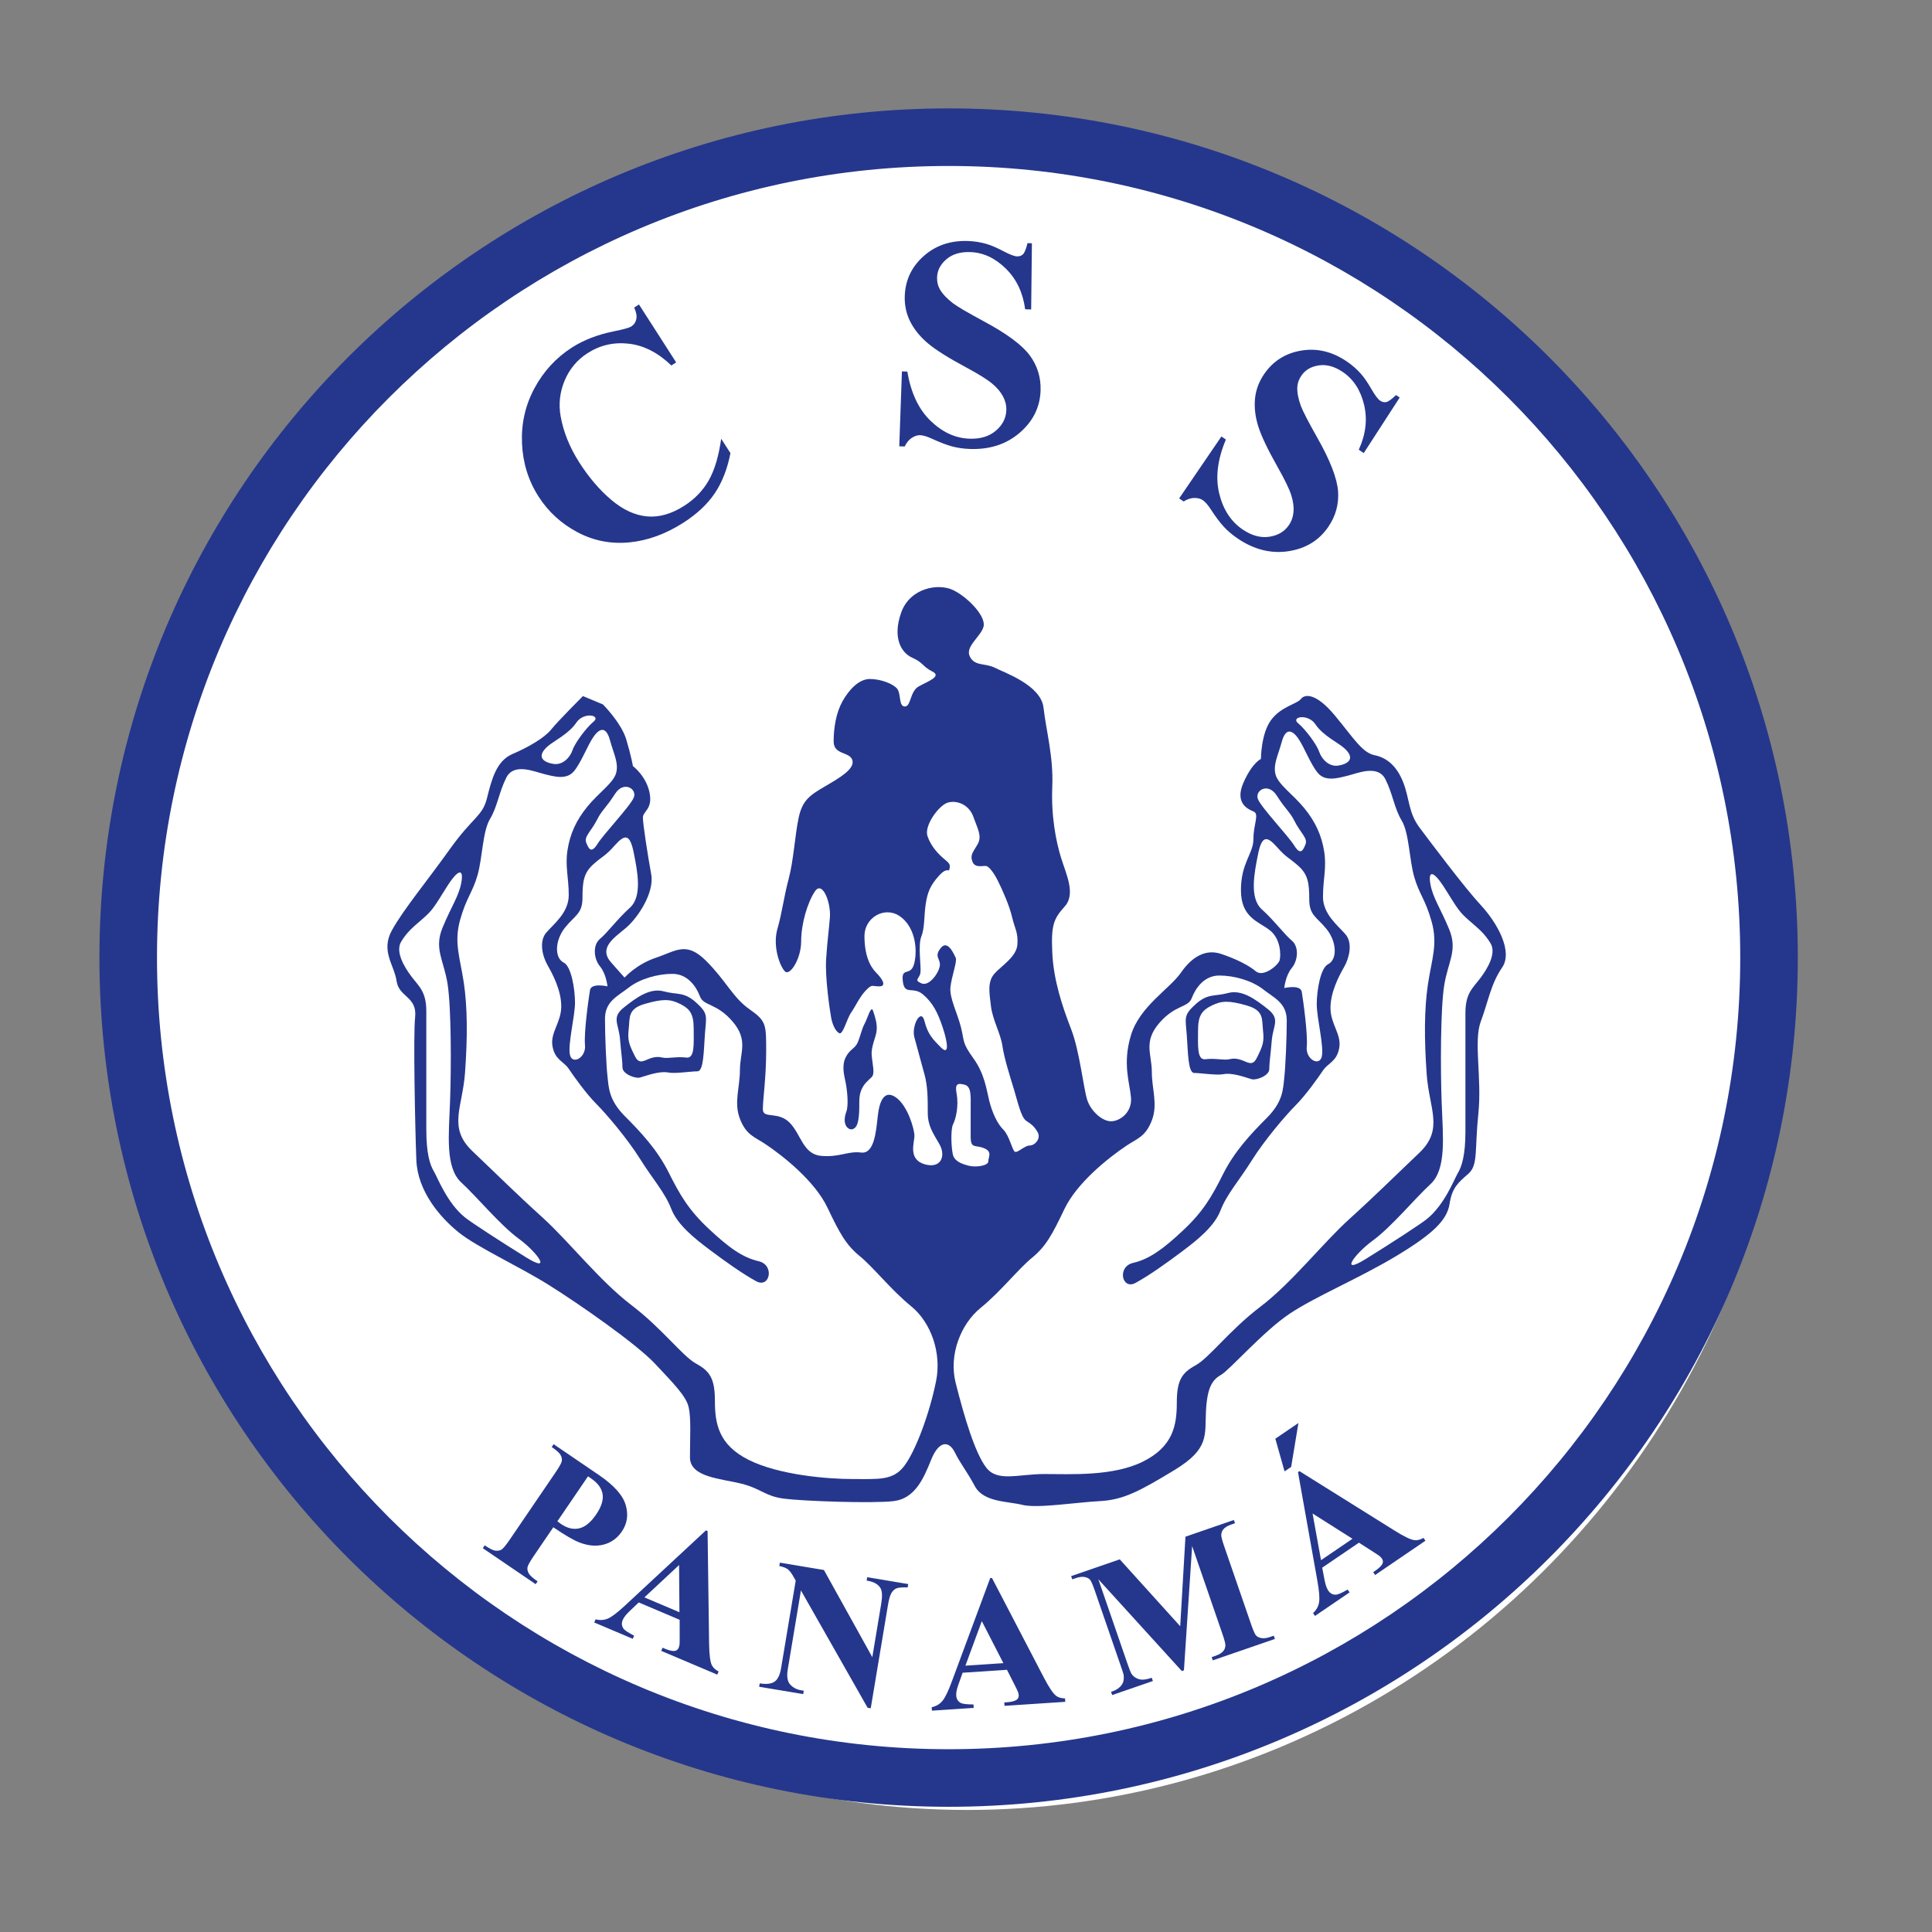 <svg xmlns="http://www.w3.org/2000/svg" version="1.1" xmlns:xlink="http://www.w3.org/1999/xlink" xmlns:svgjs="http://svgjs.dev/svgjs" width="36mm" height="36mm"><rect width="100%" height="100%" fill="#808080" stroke="none"/><svg width="36mm" height="36mm" viewBox="0 0 36 36" version="1.1" id="SvgjsSvg1065" inkscape:version="1.4 (e7c3feb100, 2024-10-09)" sodipodi:docname="css-logo.svg" xmlns:inkscape="http://www.inkscape.org/namespaces/inkscape" xmlns:sodipodi="http://sodipodi.sourceforge.net/DTD/sodipodi-0.dtd" xmlns="http://www.w3.org/2000/svg" xmlns:svg="http://www.w3.org/2000/svg">
  <sodipodi:namedview id="SvgjsSodipodi:namedview1064" pagecolor="#ffffff" bordercolor="#000000" borderopacity="0.25" inkscape:showpageshadow="2" inkscape:pageopacity="0.0" inkscape:pagecheckerboard="0" inkscape:deskcolor="#d1d1d1" inkscape:document-units="mm" inkscape:zoom="0.98528339" inkscape:cx="-152.74793" inkscape:cy="28.925688" inkscape:window-width="1231" inkscape:window-height="754" inkscape:window-x="0" inkscape:window-y="0" inkscape:window-maximized="1" inkscape:current-layer="layer1"></sodipodi:namedview>
  <defs id="SvgjsDefs1063"></defs>
  <g inkscape:label="Capa 1" inkscape:groupmode="layer" id="SvgjsG1062" transform="translate(-89.165,-132.556)">
    <g id="SvgjsG1061" transform="translate(80.844,126.37)">
      <ellipse style="fill:#ffffff;stroke-width:0.607" id="SvgjsEllipse1060" cx="26.347" cy="24.262" rx="15.364" ry="15.65"></ellipse>
      <g id="SvgjsG1059" transform="matrix(0.056,0,0,0.056,-2.95,-0.353)">
        <path id="SvgjsPath1058" d="m 3886.57,881.141 c -1093.78,0 -1980.51,886.679 -1980.51,1980.479 0,1093.83 886.73,1980.53 1980.51,1980.53 1093.8,0 1980.5,-886.7 1980.5,-1980.53 0,-1093.8 -886.7,-1980.479 -1980.5,-1980.479 m 0,4105.039 c -1173.34,0 -2124.53,-951.18 -2124.53,-2124.53 0,-1173.37 951.19,-2124.529 2124.53,-2124.529 1173.32,0 2124.52,951.159 2124.52,2124.529 0,1173.35 -951.2,2124.53 -2124.52,2124.53" style="fill:#25378c;fill-opacity:1;fill-rule:evenodd;stroke:none" transform="matrix(0.133,0,0,-0.133,0,816)"></path>
        <path id="SvgjsPath1057" d="m 2984.35,1563.83 -76.58,-112.45 c 4.06,-3.13 7.17,-5.43 9.34,-6.91 15.6,-10.63 30.78,-14.19 45.55,-10.66 14.76,3.51 28.75,15.01 42,34.44 13.15,19.32 18.56,36.33 16.21,51.05 -2.34,14.69 -11.89,27.76 -28.65,39.17 z m -86.76,-127.41 -49.15,-72.14 c -9.57,-14.08 -14.75,-23.52 -15.51,-28.34 -0.75,-4.83 0.34,-9.84 3.28,-15.01 2.93,-5.19 10.28,-11.78 22.05,-19.8 l -4.84,-7.1 -132.21,90.03 4.84,7.11 c 12.03,-8.19 20.94,-12.63 26.75,-13.31 5.81,-0.66 10.79,0.19 14.97,2.59 4.16,2.41 11.04,10.65 20.62,24.73 l 115,168.85 c 9.58,14.07 14.75,23.52 15.51,28.33 0.75,4.82 -0.31,9.81 -3.17,14.94 -2.87,5.14 -10.26,11.76 -22.15,19.86 l 4.84,7.11 113.39,-77.25 c 37.35,-25.43 59.62,-50.34 66.82,-74.7 7.18,-24.37 3.98,-46.53 -9.61,-66.48 -11.51,-16.88 -26.59,-27.78 -45.28,-32.66 -18.67,-4.88 -38.7,-3.22 -60.08,4.97 -14.51,5.39 -36.52,18.14 -66.07,38.27" style="fill:#25378c;fill-opacity:1;fill-rule:nonzero;stroke:none" transform="matrix(0.133,0,0,-0.133,0,816)"></path>
        <path id="SvgjsPath1056" d="m 3213.1,1223.87 -0.86,118.12 -86.79,-80.97 z m 0.56,-18.9 -102.39,43.41 -24.15,-23.06 c -7.97,-7.71 -13.25,-14.64 -15.86,-20.77 -3.42,-8.11 -2.7,-15.49 2.23,-22.11 2.88,-3.91 11.64,-9.65 26.27,-17.18 l -3.36,-7.91 -96.4,40.85 3.34,7.91 c 11.07,-2.84 21.45,-2.15 31.14,2.07 9.68,4.21 24.12,15.28 43.32,33.2 l 201.7,187.33 4.04,-1.73 3.79,-281.97 c 0.43,-26.75 2.62,-44.4 6.55,-52.96 2.97,-6.47 8.73,-11.94 17.27,-16.4 l -3.36,-7.9 -140.22,59.43 3.36,7.91 5.76,-2.44 c 11.25,-4.78 19.83,-6.56 25.73,-5.36 4.09,0.94 7.06,3.56 8.85,7.84 1.1,2.57 1.8,5.38 2.08,8.44 0.25,1.41 0.38,7.66 0.38,18.76 l -0.07,42.64" style="fill:#25378c;fill-opacity:1;fill-rule:nonzero;stroke:none" transform="matrix(0.133,0,0,-0.133,0,816)"></path>
        <path id="SvgjsPath1055" d="m 3574.59,1329.56 121.05,-218.13 22.27,133.48 c 3.12,18.63 2.54,31.66 -1.71,39.12 -5.85,10.07 -17.42,16.4 -34.73,18.98 l 1.43,8.46 102.58,-17.11 -1.41,-8.47 c -13.41,0.51 -22.59,-0.2 -27.54,-2.12 -4.95,-1.91 -9.19,-5.67 -12.71,-11.29 -3.53,-5.61 -6.51,-15.74 -8.96,-30.39 l -43.15,-258.531 -7.78,1.293 -166.84,293.578 -32.94,-197.39 c -2.98,-17.86 -0.9,-30.6 6.22,-38.22 7.11,-7.62 15.94,-12.31 26.48,-14.07 l 7.32,-1.22 -1.41,-8.47 -110.14,18.37 1.42,8.48 c 17.12,-2.7 29.61,-1.17 37.47,4.58 7.87,5.74 13.18,16.86 15.92,33.34 l 36.58,219.14 -5.25,9.35 c -5.2,9.34 -10.09,15.73 -14.71,19.17 -4.6,3.43 -11.61,6.09 -21.02,7.97 l 1.41,8.48 110.15,-18.38" style="fill:#25378c;fill-opacity:1;fill-rule:nonzero;stroke:none" transform="matrix(0.133,0,0,-0.133,0,816)"></path>
        <path id="SvgjsPath1054" d="m 4023.54,1096.48 -53.95,105.08 -41.02,-111.36 z m 9.02,-16.62 -110.95,-7.35 -11.19,-31.45 c -3.66,-10.47 -5.25,-19.04 -4.81,-25.68 0.59,-8.8 4.56,-15.04 11.93,-18.739 4.34,-2.2 14.74,-3.371 31.19,-3.52 l 0.57,-8.582 -104.48,-6.91 -0.58,8.57 c 11.18,2.442 20.14,7.731 26.88,15.851 6.76,8.14 14.67,24.5 23.73,49.16 l 95.78,258.07 4.39,0.29 130.31,-250.1 c 12.44,-23.69 22.33,-38.45 29.71,-44.33 5.57,-4.45 13.16,-6.73 22.77,-6.86 l 0.59,-8.569 -151.97,-10.059 -0.57,8.559 6.25,0.418 c 12.21,0.801 20.66,3.071 25.37,6.801 3.24,2.69 4.71,6.37 4.4,10.99 -0.18,2.78 -0.83,5.6 -1.96,8.48 -0.39,1.37 -3.09,7 -8.1,16.92 l -19.26,38.04" style="fill:#25378c;fill-opacity:1;fill-rule:nonzero;stroke:none" transform="matrix(0.133,0,0,-0.133,0,816)"></path>
        <path id="SvgjsPath1053" d="m 4465.98,1188.82 13.1,224.05 121.14,41.79 2.81,-8.14 -9.67,-3.33 c -8.77,-3.01 -15.27,-6.97 -19.47,-11.86 -2.95,-3.32 -4.69,-7.77 -5.22,-13.34 -0.4,-4.07 1.95,-13.5 7.03,-28.27 l 67.68,-196.2 c 5.25,-15.22 9.33,-24.46 12.25,-27.71 2.92,-3.25 7.36,-5.43 13.32,-6.57 5.95,-1.14 13.1,-0.27 21.44,2.61 l 9.67,3.33 2.8,-8.12 -155.4,-53.59 -2.79,8.11 9.66,3.34 c 8.78,3.03 15.28,6.98 19.48,11.87 2.95,3.31 4.67,7.84 5.15,13.56 0.39,4.07 -1.99,13.57 -7.13,28.49 l -76.06,220.56 -20.5,-310.83 -5.27,-1.82 -208.83,229.54 72.29,-209.59 c 5.04,-14.63 8.51,-23.52 10.41,-26.61 4.41,-6.67 10.6,-11.2 18.57,-13.62 7.94,-2.41 18.73,-1.27 32.35,3.42 l 2.79,-8.12 -101.84,-35.12 -2.79,8.13 3.07,1.05 c 6.64,2.13 12.41,5.3 17.33,9.54 4.92,4.24 8.19,8.77 9.8,13.58 1.64,4.81 2.05,10.91 1.28,18.36 -0.25,1.71 -2.68,9.21 -7.27,22.54 l -64.95,188.3 c -5.18,15.07 -9.24,24.19 -12.13,27.37 -2.89,3.19 -7.33,5.34 -13.28,6.47 -5.96,1.13 -13.11,0.27 -21.45,-2.6 l -9.43,-3.26 -2.81,8.12 121.58,41.93 151.29,-167.36" style="fill:#25378c;fill-opacity:1;fill-rule:nonzero;stroke:none" transform="matrix(0.133,0,0,-0.133,0,816)"></path>
        <path id="SvgjsPath1052" d="m 4896.91,1407.66 -99.79,63.2 21.12,-116.8 z m 16.2,-9.76 -91.92,-62.6 6.31,-32.77 c 2.18,-10.89 5.14,-19.08 8.89,-24.58 4.96,-7.29 11.56,-10.66 19.8,-10.11 4.85,0.3 14.4,4.56 28.65,12.78 l 4.84,-7.1 -86.55,-58.94 -4.83,7.11 c 8.38,7.76 13.42,16.85 15.13,27.28 1.69,10.43 0.2,28.56 -4.47,54.4 l -48.33,271 3.64,2.47 239.15,-149.47 c 22.71,-14.11 38.75,-21.82 48.06,-23.14 7.06,-1.02 14.75,0.87 23.13,5.63 l 4.84,-7.1 -125.88,-85.74 -4.84,7.12 5.18,3.53 c 10.11,6.86 16.27,13.1 18.43,18.72 1.41,3.96 0.82,7.86 -1.79,11.71 -1.57,2.29 -3.56,4.4 -5.98,6.3 -1.05,0.97 -6.23,4.48 -15.57,10.47 z m -151.39,299.39 -18.17,-109.84 -16.5,-11.23 -23.09,81.75 57.76,39.32" style="fill:#25378c;fill-opacity:1;fill-rule:nonzero;stroke:none" transform="matrix(0.133,0,0,-0.133,0,816)"></path>
        <path id="SvgjsPath1051" d="m 3111.89,4495.63 93.03,-144.87 -12.03,-7.72 c -33.32,32 -68.77,50.16 -106.36,54.46 -37.58,4.31 -72,-3.57 -103.24,-23.63 -26.09,-16.75 -45.21,-39.63 -57.36,-68.62 -12.15,-28.99 -15.49,-58.84 -9.98,-89.55 6.98,-39.34 22.68,-78.01 47.08,-116.03 24.02,-37.4 50.62,-68.43 79.8,-93.07 29.17,-24.65 58.87,-38.37 89.11,-41.16 30.23,-2.79 61.38,6.11 93.43,26.69 26.3,16.89 46.7,38.11 61.2,63.68 14.49,25.55 24.83,60.2 31,103.92 l 23.16,-36.06 c -7.73,-39.5 -20.74,-72.89 -39.07,-100.18 -18.32,-27.29 -44.42,-51.82 -78.33,-73.59 -44.59,-28.64 -89.94,-45.13 -136.04,-49.49 -46.11,-4.36 -89.31,4.18 -129.63,25.61 -40.3,21.41 -72.6,51.02 -96.87,88.83 -25.61,39.87 -39.45,84.38 -41.56,133.52 -2.11,49.15 8.24,94.97 31.02,137.45 22.77,42.5 54.09,76.53 93.95,102.14 29.39,18.87 64.51,32.42 105.37,40.66 23.65,4.74 38.04,8.75 43.18,12.06 6.57,4.22 10.74,10.3 12.46,18.23 1.73,7.93 -0.05,17.6 -5.35,29 l 12.03,7.72" style="fill:#25378c;fill-opacity:1;fill-rule:nonzero;stroke:none" transform="matrix(0.133,0,0,-0.133,0,816)"></path>
        <path id="SvgjsPath1050" d="m 4094.94,4648.72 -1.86,-165.61 -15.02,0.53 c -5.6,41.75 -21.79,75.74 -48.6,101.97 -26.81,26.26 -56.3,39.96 -88.52,41.11 -24.88,0.88 -44.83,-5.07 -59.83,-17.85 -14.99,-12.79 -22.8,-27.85 -23.42,-45.17 -0.39,-10.98 1.83,-20.83 6.64,-29.56 6.67,-11.72 17.62,-23.47 32.84,-35.25 11.18,-8.46 37.15,-23.69 77.91,-45.67 57.07,-30.62 95.27,-58.98 114.63,-85.09 19.11,-26.09 28.08,-55.49 26.91,-88.19 -1.48,-41.49 -18.91,-76.61 -52.32,-105.35 -33.4,-28.75 -74.99,-42.22 -124.78,-40.45 -15.62,0.56 -30.33,2.67 -44.13,6.33 -13.79,3.68 -31.03,10.27 -51.7,19.81 -11.54,5.3 -21.1,8.08 -28.66,8.35 -6.35,0.23 -13.15,-1.98 -20.4,-6.6 -7.26,-4.63 -13.25,-11.86 -18,-21.72 l -13.54,0.48 6.68,187.44 13.54,-0.49 c 8.86,-53.1 28.1,-94.04 57.75,-122.83 29.64,-28.8 62.15,-43.81 97.55,-45.09 27.33,-0.96 49.36,5.7 66.13,20 16.76,14.32 25.49,31.36 26.2,51.13 0.42,11.71 -2.29,23.18 -8.12,34.37 -5.83,11.21 -14.92,21.98 -27.26,32.31 -12.34,10.34 -34.33,24.01 -65.98,41.03 -44.36,23.81 -76.14,43.88 -95.36,60.2 -19.2,16.33 -33.77,34.31 -43.71,53.99 -9.93,19.64 -14.47,41.07 -13.65,64.25 1.41,39.54 17.13,72.7 47.17,99.48 30.02,26.79 67.13,39.41 111.31,37.83 16.1,-0.57 31.65,-3.09 46.63,-7.54 11.37,-3.33 25.16,-9.26 41.35,-17.77 16.19,-8.52 27.58,-12.9 34.16,-13.14 6.36,-0.22 11.42,1.55 15.23,5.32 3.79,3.78 7.54,13.06 11.25,27.83 l 10.98,-0.39" style="fill:#25378c;fill-opacity:1;fill-rule:nonzero;stroke:none" transform="matrix(0.133,0,0,-0.133,0,816)"></path>
        <path id="SvgjsPath1049" d="m 5015.08,4262.84 -89.98,-139.05 -12.4,8.46 c 17.53,38.3 21.97,75.7 13.34,112.19 -8.68,36.5 -26.31,63.82 -52.93,81.99 -20.59,14.04 -40.63,19.66 -60.12,16.85 -19.51,-2.81 -34.14,-11.38 -43.93,-25.7 -6.19,-9.07 -9.57,-18.58 -10.15,-28.53 -0.61,-13.49 2.37,-29.26 8.94,-47.34 4.93,-13.13 18.79,-39.86 41.53,-80.2 31.9,-56.36 49.07,-100.75 51.51,-133.14 2.22,-32.27 -5.87,-61.92 -24.33,-88.95 -23.4,-34.3 -56.88,-54.68 -100.47,-61.16 -43.58,-6.47 -85.95,4.32 -127.11,32.39 -12.91,8.82 -24.21,18.45 -33.93,28.92 -9.71,10.46 -20.75,25.25 -33.16,44.34 -6.93,10.64 -13.52,18.1 -19.77,22.36 -5.24,3.58 -12.18,5.35 -20.77,5.3 -8.62,-0.04 -17.54,-2.95 -26.82,-8.75 l -11.19,7.64 105.68,154.92 11.2,-7.63 c -20.84,-49.64 -26.43,-94.53 -16.72,-134.7 9.69,-40.16 29.17,-70.22 58.42,-90.18 22.59,-15.42 44.79,-21.54 66.62,-18.38 21.79,3.14 38.28,12.89 49.41,29.23 6.61,9.68 10.45,20.81 11.49,33.41 1.06,12.58 -0.89,26.54 -5.79,41.86 -4.92,15.34 -16.23,38.64 -33.91,69.92 -24.8,43.81 -40.97,77.75 -48.5,101.81 -7.53,24.05 -10.24,47.04 -8.15,68.97 2.1,21.92 9.68,42.47 22.75,61.63 22.3,32.68 53.28,52.34 92.99,58.96 39.69,6.62 77.79,-2.53 114.3,-27.44 13.33,-9.08 25.13,-19.5 35.44,-31.25 7.83,-8.9 16.31,-21.27 25.45,-37.11 9.14,-15.85 16.45,-25.63 21.9,-29.35 5.23,-3.57 10.47,-4.78 15.72,-3.62 5.22,1.16 13.34,7.01 24.36,17.52 l 9.08,-6.19" style="fill:#25378c;fill-opacity:1;fill-rule:nonzero;stroke:none" transform="matrix(0.133,0,0,-0.133,0,816)"></path>
        <path id="SvgjsPath1048" d="m 5218.03,2992.88 c -40.64,43.76 -125.02,156.29 -153.17,193.8 -28.12,37.51 -25,71.89 -40.62,112.53 -15.63,40.63 -40.65,62.51 -71.9,68.77 -31.26,6.25 -53.14,43.76 -100.03,100.02 -46.88,56.27 -75.02,53.14 -84.39,40.64 -9.38,-12.51 -50.01,-18.76 -75.02,-53.14 -25.01,-34.39 -25.01,-96.9 -25.01,-96.9 0,0 -21.87,-9.38 -43.75,-59.39 -21.89,-50.01 9.38,-65.64 25,-71.9 15.63,-6.25 0,-31.25 0,-68.76 0,-37.51 -31.26,-59.39 -31.26,-128.16 0,-68.77 43.76,-78.14 71.9,-100.02 28.13,-21.88 28.13,-62.52 25.01,-75.02 -3.13,-12.5 -40.65,-43.77 -59.4,-28.13 -18.75,15.63 -50.01,31.26 -87.52,43.76 -37.51,12.5 -71.89,-6.25 -100.02,-46.89 -28.14,-40.63 -103.16,-84.4 -125.04,-156.29 -21.87,-71.89 -3.12,-118.78 0,-156.29 3.13,-37.51 -28.12,-59.39 -50.02,-59.39 -21.87,0 -50,25.01 -59.38,53.14 -9.38,28.14 -18.76,121.91 -40.64,178.17 -21.87,56.26 -43.76,121.9 -46.88,190.67 -3.13,68.77 3.12,84.4 31.26,115.65 28.12,31.27 3.12,81.27 -9.38,121.91 -12.51,40.64 -25.01,103.15 -21.88,178.17 3.12,75.02 -15.64,140.66 -21.89,196.93 -6.25,56.26 -96.89,87.52 -121.9,100.02 -25.01,12.51 -50.02,3.13 -62.52,28.13 -12.5,25.01 28.13,50.02 34.38,75.02 6.25,25.01 -37.5,71.9 -75.01,90.65 -37.51,18.76 -109.4,6.25 -131.28,-56.26 -21.88,-62.52 0,-100.03 28.13,-112.53 28.13,-12.5 25.01,-21.88 50.01,-34.39 25.01,-12.5 -12.5,-25 -34.38,-37.5 -21.88,-12.51 -18.75,-50.02 -34.38,-50.02 -15.63,0 -9.38,31.26 -18.76,43.76 -9.38,12.51 -40.63,25.01 -68.77,25.01 -28.13,0 -53.13,-28.13 -68.76,-56.26 -15.63,-28.14 -21.88,-65.65 -21.88,-100.03 0,-34.38 40.63,-25.01 46.88,-46.89 6.25,-21.88 -31.25,-43.76 -68.76,-65.64 -37.51,-21.88 -56.26,-34.38 -65.64,-78.14 -9.38,-43.77 -12.5,-106.28 -25.01,-153.17 -12.5,-46.88 -15.63,-81.27 -28.13,-125.02 -12.5,-43.77 6.25,-93.78 18.75,-106.28 12.51,-12.51 40.64,31.26 40.64,75.02 0,43.76 15.63,96.9 34.38,125.03 18.75,28.13 40.63,-28.13 37.51,-65.65 -3.13,-37.5 -6.25,-56.26 -9.38,-103.14 -3.12,-46.9 9.38,-129.73 12.5,-146.92 3.13,-17.19 10.94,-34.38 20.31,-39.07 9.38,-4.69 18.77,35.95 29.71,51.57 10.93,15.63 21.88,40.65 37.51,56.27 15.63,15.63 14.07,9.38 32.82,9.38 18.76,0 8.85,17.7 -7.82,34.38 -16.66,16.68 -29.17,45.83 -29.17,91.69 0,45.84 50.02,75.02 87.53,50 37.51,-25 45.83,-79.18 37.51,-116.68 -8.33,-37.52 -33.35,-8.34 -29.19,-45.86 4.17,-37.5 25.01,-12.5 50.02,-33.34 25,-20.84 37.51,-45.84 50.01,-83.34 12.5,-37.52 16.68,-70.86 -4.16,-50.02 -20.85,20.84 -33.35,33.34 -41.68,66.68 -8.33,33.34 -33.34,-12.5 -25,-41.68 8.33,-29.16 16.66,-62.51 25,-91.69 8.34,-29.19 8.33,-62.52 8.33,-95.85 0,-33.34 12.5,-50.02 29.18,-79.2 16.68,-29.18 4.17,-62.51 -37.51,-50.01 -41.67,12.5 -25,54.19 -25,70.86 0,16.66 -16.68,75.01 -45.85,95.86 -29.17,20.84 -41.68,-8.34 -45.85,-45.85 -4.18,-37.51 -8.33,-95.86 -41.68,-91.69 -33.34,4.18 -54.17,-12.5 -100.02,-8.34 -45.85,4.17 -50.01,54.18 -79.18,83.36 -29.17,29.18 -66.69,8.33 -66.69,33.33 0,25.01 8.34,79.2 8.34,145.88 0,66.68 0,75.02 -41.68,104.19 -41.67,29.17 -58.35,70.85 -108.36,120.87 -50.01,50.01 -75.02,25 -125.04,8.34 -50.01,-16.67 -79.18,-50.02 -79.18,-50.02 l -33.34,37.52 c -33.35,37.5 8.34,62.51 37.51,87.52 29.17,25 70.84,87.52 62.5,133.35 -8.33,45.84 -20.83,125.04 -20.83,141.72 0,16.68 25,20.83 16.67,62.51 -8.33,41.69 -41.68,66.68 -41.68,66.68 0,0 -4.16,25.01 -16.66,66.68 -12.51,41.67 -58.36,87.52 -58.36,87.52 l -50.01,20.85 c 0,0 -62.51,-62.52 -79.18,-83.36 -16.67,-20.85 -56.37,-44.13 -96.96,-61.53 -40.6,-17.4 -52.2,-63.79 -63.81,-110.2 -11.59,-46.39 -34.8,-46.39 -92.79,-127.59 -57.99,-81.2 -115.99,-150.79 -144.99,-203 -29,-52.19 5.8,-86.98 11.6,-127.57 5.8,-40.61 52.32,-37.99 46.24,-91.12 -4.74,-41.41 0,-278.19 3.13,-356.34 3.12,-78.14 59.39,-143.78 106.27,-181.29 46.89,-37.5 150.04,-84.4 225.06,-131.28 75.02,-46.9 218.8,-146.92 265.68,-196.93 46.9,-50.02 78.16,-81.27 84.41,-109.4 6.25,-28.14 3.11,-75.02 3.11,-125.03 0,-50.02 78.16,-53.15 128.17,-65.65 50.01,-12.5 59.39,-31.26 106.28,-37.51 46.89,-6.25 221.93,-12.5 275.06,-6.25 53.14,6.25 75.02,56.26 93.78,103.15 18.75,46.89 43.76,50.02 59.39,18.76 15.63,-31.26 28.13,-43.76 50,-84.4 21.88,-40.63 81.28,-37.51 118.79,-46.89 37.51,-9.38 134.4,6.26 193.8,9.38 59.39,3.13 100.02,25 187.55,78.15 87.52,53.13 75.02,87.52 78.14,146.91 3.13,59.39 15.64,78.15 37.51,90.65 21.88,12.5 106.27,109.4 171.92,153.16 65.64,43.76 171.91,87.52 265.7,143.79 93.77,56.26 128.14,90.65 134.39,131.28 6.25,40.64 21.9,53.14 46.9,75.02 25,21.87 15.61,59.38 25,150.04 9.37,90.64 -12.5,181.29 6.25,231.31 18.77,50.01 25.02,93.77 53.14,134.4 28.13,40.64 -12.5,112.53 -53.14,156.29" style="fill:#25378c;fill-opacity:1;fill-rule:nonzero;stroke:none" transform="matrix(0.133,0,0,-0.133,0,816)"></path>
        <path id="SvgjsPath1047" d="m 3697.64,2728.19 c -5.27,15.85 -14.08,-19.37 -21.12,-31.69 -7.05,-12.32 -10.56,-31.68 -17.6,-47.52 -7.03,-15.84 -19.36,-15.85 -29.92,-36.97 -10.56,-21.12 -3.52,-45.76 0,-63.36 3.51,-17.6 7.83,-55.66 1.76,-72.17 -12.32,-33.44 5.27,-47.52 15.83,-43.99 10.56,3.53 14.09,15.83 15.85,38.71 1.76,22.89 -1.76,40.5 5.27,58.09 7.04,17.59 17.61,24.64 26.41,33.44 8.81,8.81 1.76,31.68 0,54.57 -1.75,22.88 10.57,44.01 12.32,61.61 1.76,17.58 -3.52,33.43 -8.8,49.28" style="fill:#25378c;fill-opacity:1;fill-rule:nonzero;stroke:none" transform="matrix(0.133,0,0,-0.133,0,816)"></path>
        <path id="SvgjsPath1046" d="m 3214.4,2745.95 c -25,12.5 -43.76,12.5 -87.52,0 -43.75,-12.51 -37.5,-34.39 -40.63,-62.52 -3.12,-28.14 0,-37.51 15.63,-68.76 15.62,-31.27 32.25,5.99 68.76,-3.13 12.5,-3.13 37.51,3.13 59.39,0 21.88,-3.13 18.75,34.38 18.75,71.89 0,37.51 -9.38,50.01 -34.38,62.52" style="fill:#ffffff;fill-opacity:1;fill-rule:nonzero;stroke:none" transform="matrix(0.133,0,0,-0.133,0,816)"></path>
        <path id="SvgjsPath1045" d="m 2898.7,3346.1 c 21.88,-3.13 40.63,15.63 46.88,34.38 6.25,18.75 34.39,56.26 53.14,71.89 18.76,15.63 -25.01,25.01 -43.76,-3.12 -18.75,-28.14 -57.02,-46 -71.89,-59.39 -31.26,-28.13 -6.25,-40.63 15.63,-43.76" style="fill:#ffffff;fill-opacity:1;fill-rule:nonzero;stroke:none" transform="matrix(0.133,0,0,-0.133,0,816)"></path>
        <path id="SvgjsPath1044" d="m 3008.1,3208.56 c -15.63,-31.25 -34.38,-43.76 -28.13,-59.39 6.25,-15.62 12.5,-28.13 28.13,-3.12 15.63,25.01 81.27,93.77 90.65,115.65 9.37,21.88 -25.01,43.76 -46.89,9.38 -21.88,-34.39 -32.84,-40.68 -43.76,-62.52" style="fill:#ffffff;fill-opacity:1;fill-rule:nonzero;stroke:none" transform="matrix(0.133,0,0,-0.133,0,816)"></path>
        <path id="SvgjsPath1043" d="m 2811.18,2158.3 c -46.88,34.39 -103.15,103.15 -143.78,140.66 -40.64,37.5 -31.26,118.77 -28.14,203.18 3.13,84.38 3.13,234.42 -6.25,293.82 -9.38,59.39 -34.38,87.52 -12.5,140.66 21.88,53.15 40.63,78.15 46.89,112.52 6.25,34.39 -6.26,37.51 -37.51,-12.5 -31.26,-50.01 -34.39,-56.26 -59.39,-78.14 -25.01,-21.88 -37.51,-31.25 -53.14,-56.26 -15.63,-25.01 6.25,-62.52 25,-87.53 18.76,-25 37.51,-37.5 37.51,-87.52 v -296.95 c 0,-59.39 9.38,-87.53 18.76,-103.15 9.38,-15.63 33.26,-79.76 78.14,-115.65 15.63,-12.5 87.53,-59.39 153.16,-100.03 65.64,-40.64 28.13,12.52 -18.75,46.89" style="fill:#ffffff;fill-opacity:1;fill-rule:nonzero;stroke:none" transform="matrix(0.133,0,0,-0.133,0,816)"></path>
        <path id="SvgjsPath1042" d="m 3089.37,2986.63 c 31.26,28.14 18.75,90.65 9.38,137.53 -9.38,46.89 -21.88,46.89 -46.89,18.76 -25,-28.13 -28.13,-25.01 -53.13,-46.89 -25.01,-21.88 -28.14,-43.77 -28.14,-84.39 0,-40.64 -18.75,-43.77 -43.76,-75.02 -25,-31.26 -27.18,-75.5 -3.12,-87.52 18.75,-9.38 28.13,-65.64 28.13,-100.03 0,-34.38 -18.76,-106.28 -12.5,-131.28 6.25,-25.01 40.63,-6.25 37.51,25 -3.13,31.26 9.37,118.78 12.5,137.54 3.12,18.75 43.76,9.38 43.76,9.38 0,0 -3.13,31.26 -18.75,50.01 -15.63,18.76 -18.76,53.13 0,68.77 18.75,15.63 43.76,50.01 75.01,78.14" style="fill:#ffffff;fill-opacity:1;fill-rule:nonzero;stroke:none" transform="matrix(0.133,0,0,-0.133,0,816)"></path>
        <path id="SvgjsPath1041" d="m 3276.92,2670.93 c -3.13,-43.76 -3.13,-93.78 -18.75,-93.78 -15.63,0 -56.27,-6.25 -71.9,-3.13 -24.71,4.95 -59.39,-9.37 -71.89,-12.5 -12.5,-3.12 -43.76,9.38 -43.76,25 0,15.64 -3.13,34.4 -6.25,71.9 -3.13,37.52 -21.88,53.14 9.38,78.14 31.25,25.01 65.64,50.02 100.02,40.65 34.39,-9.38 50.01,0 81.27,-28.14 31.26,-28.13 25.01,-34.38 21.88,-78.14 m 515.76,-681.43 c -50.02,40.64 -93.78,96.91 -128.16,125.04 -34.39,28.13 -50.01,56.26 -81.27,121.91 -31.26,65.63 -109.41,128.15 -156.29,159.41 -26.01,17.33 -46.89,21.87 -62.52,62.51 -15.63,40.63 0,78.15 0,121.9 0,43.78 21.88,75.03 -18.75,121.92 -40.64,46.88 -71.9,37.5 -81.27,62.52 -9.38,25 -31.26,56.26 -68.77,56.26 -37.51,0 -81.27,-12.51 -109.4,-34.39 -28.13,-21.87 -59.39,-34.38 -59.39,-78.14 0,-43.77 3.12,-115.65 6.25,-143.79 3.13,-28.13 3.13,-59.39 43.76,-100.02 40.64,-40.65 81.27,-84.41 109.4,-140.67 28.14,-56.26 50.02,-93.76 100.03,-140.66 50.01,-46.88 84.39,-71.89 125.03,-81.27 40.63,-9.37 28.13,-68.77 -6.25,-50.01 -34.39,18.75 -78.15,50.01 -115.66,78.15 -37.5,28.13 -81.26,62.52 -96.89,103.15 -15.63,40.64 -46.89,75.02 -78.15,125.03 -31.26,50.01 -84.4,112.53 -109.4,137.53 -25.01,25.01 -56.27,68.77 -68.77,87.52 -12.5,18.76 -34.38,21.89 -40.64,56.27 -6.25,34.39 21.89,59.39 21.89,100.02 0,40.64 -21.89,81.28 -34.39,103.16 -12.5,21.88 -21.88,59.39 -3.12,81.27 18.75,21.88 56.26,50 56.26,93.77 0,43.76 -9.38,71.89 -3.13,112.53 6.26,40.64 21.89,75.02 50.02,109.4 28.13,34.39 65.64,59.39 71.89,84.4 6.25,25.01 -6.25,46.89 -15.63,81.27 -9.38,34.38 -25,31.26 -40.63,9.38 -15.63,-21.88 -31.26,-65.64 -50.02,-87.52 -18.75,-21.89 -50.01,-12.51 -75.02,-6.26 -25,6.26 -75.02,28.14 -93.77,-9.37 -18.75,-37.51 -21.88,-71.9 -40.64,-103.16 -18.75,-31.25 -18.75,-96.9 -31.25,-140.66 -12.51,-43.76 -28.14,-56.26 -43.77,-112.53 -15.62,-56.26 0,-93.77 9.38,-156.29 9.38,-62.52 9.38,-137.53 3.13,-225.06 -6.25,-87.52 -43.76,-137.53 18.75,-196.92 62.52,-59.39 109.41,-106.27 175.05,-165.66 65.64,-59.39 143.79,-159.42 221.93,-218.81 78.15,-59.39 128.16,-128.16 162.54,-146.91 34.38,-18.75 46.88,-37.5 46.88,-93.78 0,-56.26 9.38,-109.4 84.4,-146.91 75.02,-37.51 194.85,-47.92 260.49,-47.92 65.65,0 101.07,-4.18 129.2,33.33 28.13,37.51 62.52,129.21 79.18,211.51 14.29,70.53 -12.5,146.92 -62.51,187.55" style="fill:#ffffff;fill-opacity:1;fill-rule:nonzero;stroke:none" transform="matrix(0.133,0,0,-0.133,0,816)"></path>
        <path id="SvgjsPath1040" d="m 4529.35,2607.36 c 21.88,3.13 46.88,-3.13 59.38,0 36.52,9.13 53.15,-28.13 68.77,3.13 15.63,31.25 18.76,40.63 15.63,68.77 -3.13,28.12 3.13,50.01 -40.63,62.51 -43.77,12.51 -62.52,12.51 -87.52,0 -25.01,-12.5 -34.39,-25.01 -34.39,-62.51 0,-37.52 -3.12,-75.03 18.76,-71.9" style="fill:#ffffff;fill-opacity:1;fill-rule:nonzero;stroke:none" transform="matrix(0.133,0,0,-0.133,0,816)"></path>
        <path id="SvgjsPath1039" d="m 4813.79,3376.3 c 6.25,-18.75 25.01,-37.51 46.89,-34.38 21.88,3.13 46.89,15.63 15.63,43.76 -14.87,13.39 -53.15,31.25 -71.91,59.39 -18.75,28.13 -62.51,18.75 -43.75,3.12 18.75,-15.63 46.89,-53.14 53.14,-71.89" style="fill:#ffffff;fill-opacity:1;fill-rule:nonzero;stroke:none" transform="matrix(0.133,0,0,-0.133,0,816)"></path>
        <path id="SvgjsPath1038" d="m 4751.28,3141.87 c 15.62,-25 21.87,-12.5 28.12,3.13 6.25,15.62 -12.5,28.13 -28.12,59.38 -10.92,21.84 -21.89,28.14 -43.76,62.52 -21.89,34.38 -56.27,12.5 -46.89,-9.38 9.37,-21.88 75.01,-90.65 90.65,-115.65" style="fill:#ffffff;fill-opacity:1;fill-rule:nonzero;stroke:none" transform="matrix(0.133,0,0,-0.133,0,816)"></path>
        <path id="SvgjsPath1037" d="m 5242.03,2898.06 c -15.63,25.01 -28.14,34.38 -53.14,56.26 -25,21.88 -28.13,28.14 -59.4,78.14 -31.25,50.02 -43.75,46.9 -37.5,12.51 6.25,-34.38 25,-59.38 46.88,-112.53 21.89,-53.13 -3.13,-81.26 -12.5,-140.66 -9.38,-59.39 -9.38,-209.43 -6.25,-293.82 3.12,-84.4 12.5,-165.67 -28.13,-203.17 -40.64,-37.51 -96.89,-106.28 -143.79,-140.67 -46.89,-34.38 -84.39,-87.52 -18.75,-46.88 65.65,40.63 137.52,87.52 153.17,100.02 44.86,35.89 68.77,100.03 78.14,115.65 9.38,15.63 18.75,43.77 18.75,103.15 v 296.95 c 0,50.02 18.75,62.52 37.5,87.53 18.77,25.01 40.65,62.51 25.02,87.52" style="fill:#ffffff;fill-opacity:1;fill-rule:nonzero;stroke:none" transform="matrix(0.133,0,0,-0.133,0,816)"></path>
        <path id="SvgjsPath1036" d="m 4745.02,2904.32 c 18.76,-15.64 15.63,-50.02 0,-68.77 -15.63,-18.76 -18.75,-50.02 -18.75,-50.02 0,0 40.63,9.37 43.77,-9.38 3.12,-18.75 15.62,-106.27 12.5,-137.54 -3.13,-31.25 31.25,-50.01 37.5,-25 6.25,25 -12.5,96.9 -12.5,131.29 0,34.38 9.37,90.65 28.13,100.02 24.06,12.03 21.89,56.26 -3.12,87.52 -25.01,31.25 -43.76,34.39 -43.76,75.01 0,40.65 -3.13,62.53 -28.14,84.41 -25.01,21.88 -28.13,18.75 -53.13,46.89 -25.01,28.12 -37.52,28.12 -46.89,-18.76 -9.38,-46.88 -21.88,-109.4 9.37,-137.54 31.27,-28.13 56.27,-62.51 75.02,-78.13" style="fill:#ffffff;fill-opacity:1;fill-rule:nonzero;stroke:none" transform="matrix(0.133,0,0,-0.133,0,816)"></path>
        <path id="SvgjsPath1035" d="m 4504.34,2744.9 c 31.26,28.13 46.89,18.75 81.27,28.13 34.39,9.37 68.77,-15.63 100.02,-40.64 31.26,-25.01 12.51,-40.63 9.39,-78.14 -3.13,-37.51 -6.26,-56.26 -6.26,-71.9 0,-15.63 -31.26,-28.13 -43.76,-25.01 -12.5,3.13 -47.18,17.45 -71.89,12.51 -15.63,-3.13 -56.27,3.13 -71.9,3.13 -15.62,0 -15.62,50.01 -18.75,93.77 -3.12,43.76 -9.37,50.01 21.88,78.15 m 578.28,-175.05 c -6.25,87.52 -6.25,162.54 3.12,225.05 9.38,62.52 25,100.03 9.38,156.29 -15.63,56.27 -31.27,68.77 -43.77,112.53 -12.5,43.76 -12.5,109.41 -31.25,140.66 -18.75,31.26 -21.88,65.65 -40.65,103.16 -18.75,37.51 -68.76,15.62 -93.77,9.37 -25,-6.25 -56.26,-15.63 -75.02,6.25 -18.75,21.89 -34.37,65.65 -50.01,87.53 -15.63,21.88 -31.26,25 -40.63,-9.38 -9.38,-34.38 -21.88,-56.26 -15.63,-81.27 6.25,-25.01 43.75,-50.01 71.9,-84.4 28.12,-34.38 43.75,-68.77 50,-109.4 6.26,-40.64 -3.13,-68.76 -3.13,-112.53 0,-43.76 37.52,-71.89 56.27,-93.77 18.75,-21.88 9.38,-59.39 -3.12,-81.27 -12.5,-21.89 -34.39,-62.52 -34.39,-103.15 0,-40.64 28.14,-65.64 21.89,-100.03 -6.25,-34.38 -28.14,-37.5 -40.65,-56.26 -12.5,-18.76 -43.75,-62.51 -68.76,-87.52 -25.01,-25.01 -78.14,-87.53 -109.4,-137.54 -31.25,-50.01 -62.52,-84.39 -78.14,-125.03 -15.63,-40.63 -59.4,-75.02 -96.9,-103.15 -37.52,-28.13 -81.27,-59.39 -115.66,-78.15 -34.38,-18.75 -46.88,40.64 -6.25,50.02 40.64,9.38 75.02,34.39 125.04,81.27 50.01,46.89 71.89,84.4 100.02,140.66 28.13,56.26 68.77,100.02 109.4,140.66 40.63,40.63 40.63,71.89 43.76,100.02 3.12,28.13 6.25,100.03 6.25,143.79 0,43.77 -31.25,56.27 -59.39,78.14 -28.13,21.88 -71.89,34.38 -109.4,34.38 -37.52,0 -59.39,-31.25 -68.77,-56.25 -9.37,-25.01 -40.63,-15.63 -81.27,-62.52 -40.63,-46.89 -18.75,-78.15 -18.75,-121.91 0,-43.76 15.63,-81.27 0,-121.9 -15.63,-40.64 -36.51,-45.18 -62.52,-62.52 -46.88,-31.26 -125.03,-93.77 -156.29,-159.41 -31.26,-65.65 -46.89,-93.77 -81.27,-121.91 -34.38,-28.13 -78.14,-84.4 -128.17,-125.03 -50,-40.64 -80.13,-117.78 -62.51,-187.55 21.86,-86.47 47.9,-173.99 76.03,-211.5 28.15,-37.51 80.27,-16.68 145.9,-16.68 65.65,0 171.93,-6.25 246.95,31.26 75.02,37.51 84.4,90.64 84.4,146.91 0,56.26 12.5,75.02 46.88,93.77 34.39,18.75 84.39,87.52 162.54,146.91 78.14,59.39 156.28,159.42 221.93,218.81 65.64,59.39 112.54,106.28 175.04,165.67 62.52,59.38 25.02,109.39 18.77,196.92" style="fill:#ffffff;fill-opacity:1;fill-rule:nonzero;stroke:none" transform="matrix(0.133,0,0,-0.133,0,816)"></path>
        <path id="SvgjsPath1034" d="m 3937.35,2340.84 c 17.65,-4.42 48.51,0 48.51,11.03 0,11.02 11.03,24.25 -11.02,33.07 -22.06,8.82 -33.09,-2.2 -33.09,28.67 v 70.56 c 0,30.89 2.22,55.15 -15.43,59.55 -17.64,4.41 -24.24,2.19 -19.84,-22.06 5.93,-32.62 -2.21,-63.95 -8.82,-77.18 -6.62,-13.23 -4.42,-61.75 0,-77.18 4.41,-15.43 22.04,-22.05 39.69,-26.46" style="fill:#ffffff;fill-opacity:1;fill-rule:nonzero;stroke:none" transform="matrix(0.133,0,0,-0.133,0,816)"></path>
        <path id="SvgjsPath1033" d="m 3917.51,2687.05 c 8.82,-35.28 2.2,-37.48 30.87,-77.17 28.67,-39.7 33.08,-79.38 39.69,-105.86 7.46,-29.8 19.86,-57.32 35.29,-72.77 15.43,-15.44 22.07,-50.73 28.67,-55.14 6.6,-4.4 24.25,15.45 37.48,15.45 13.24,0 28.65,17.64 19.85,33.08 -8.81,15.43 -15.42,19.85 -28.66,28.66 -13.24,8.82 -22.07,50.71 -30.88,79.39 -8.82,28.66 -24.26,77.17 -28.67,108.05 -4.41,30.88 -24.26,63.97 -28.67,99.24 -4.41,35.28 -8.81,61.74 8.83,81.59 17.64,19.86 55.12,41.9 57.32,72.77 2.21,30.88 -6.6,39.7 -13.22,68.37 -6.62,28.68 -24.26,68.36 -35.29,90.41 -11.02,22.06 -22.05,35.28 -28.66,37.49 -6.62,2.21 -28.69,-6.62 -35.29,11.02 -6.61,17.65 2.21,24.26 13.23,44.11 11.03,19.85 0,37.49 -11.02,68.37 -11.03,30.87 -41.91,41.9 -63.96,35.28 -22.05,-6.62 -59.55,-57.34 -50.72,-83.8 8.83,-26.46 28.67,-46.31 41.91,-57.33 13.23,-11.03 15.44,-13.24 13.23,-24.27 -2.21,-11.02 -4.42,6.63 -26.47,-17.63 -22.05,-24.26 -28.67,-41.91 -33.08,-70.57 -4.41,-28.67 -2.21,-59.54 -11.02,-81.59 -8.82,-22.05 0.01,-74.97 -2.2,-90.41 -2.21,-15.45 -17.66,-17.66 2.2,-26.48 19.85,-8.81 44.1,26.49 46.31,44.12 2.21,17.63 -15.42,22.05 2.21,44.1 17.63,22.05 33.08,-15.44 37.48,-24.26 4.41,-8.81 -11.03,-48.52 -13.23,-74.98 -2.2,-26.47 17.66,-63.95 26.47,-99.24" style="fill:#ffffff;fill-opacity:1;fill-rule:nonzero;stroke:none" transform="matrix(0.133,0,0,-0.133,0,816)"></path>
      </g>
    </g>
  </g>
</svg><style>@media (prefers-color-scheme: light) { :root { filter: none; } }
@media (prefers-color-scheme: dark) { :root { filter: none; } }
</style></svg>
